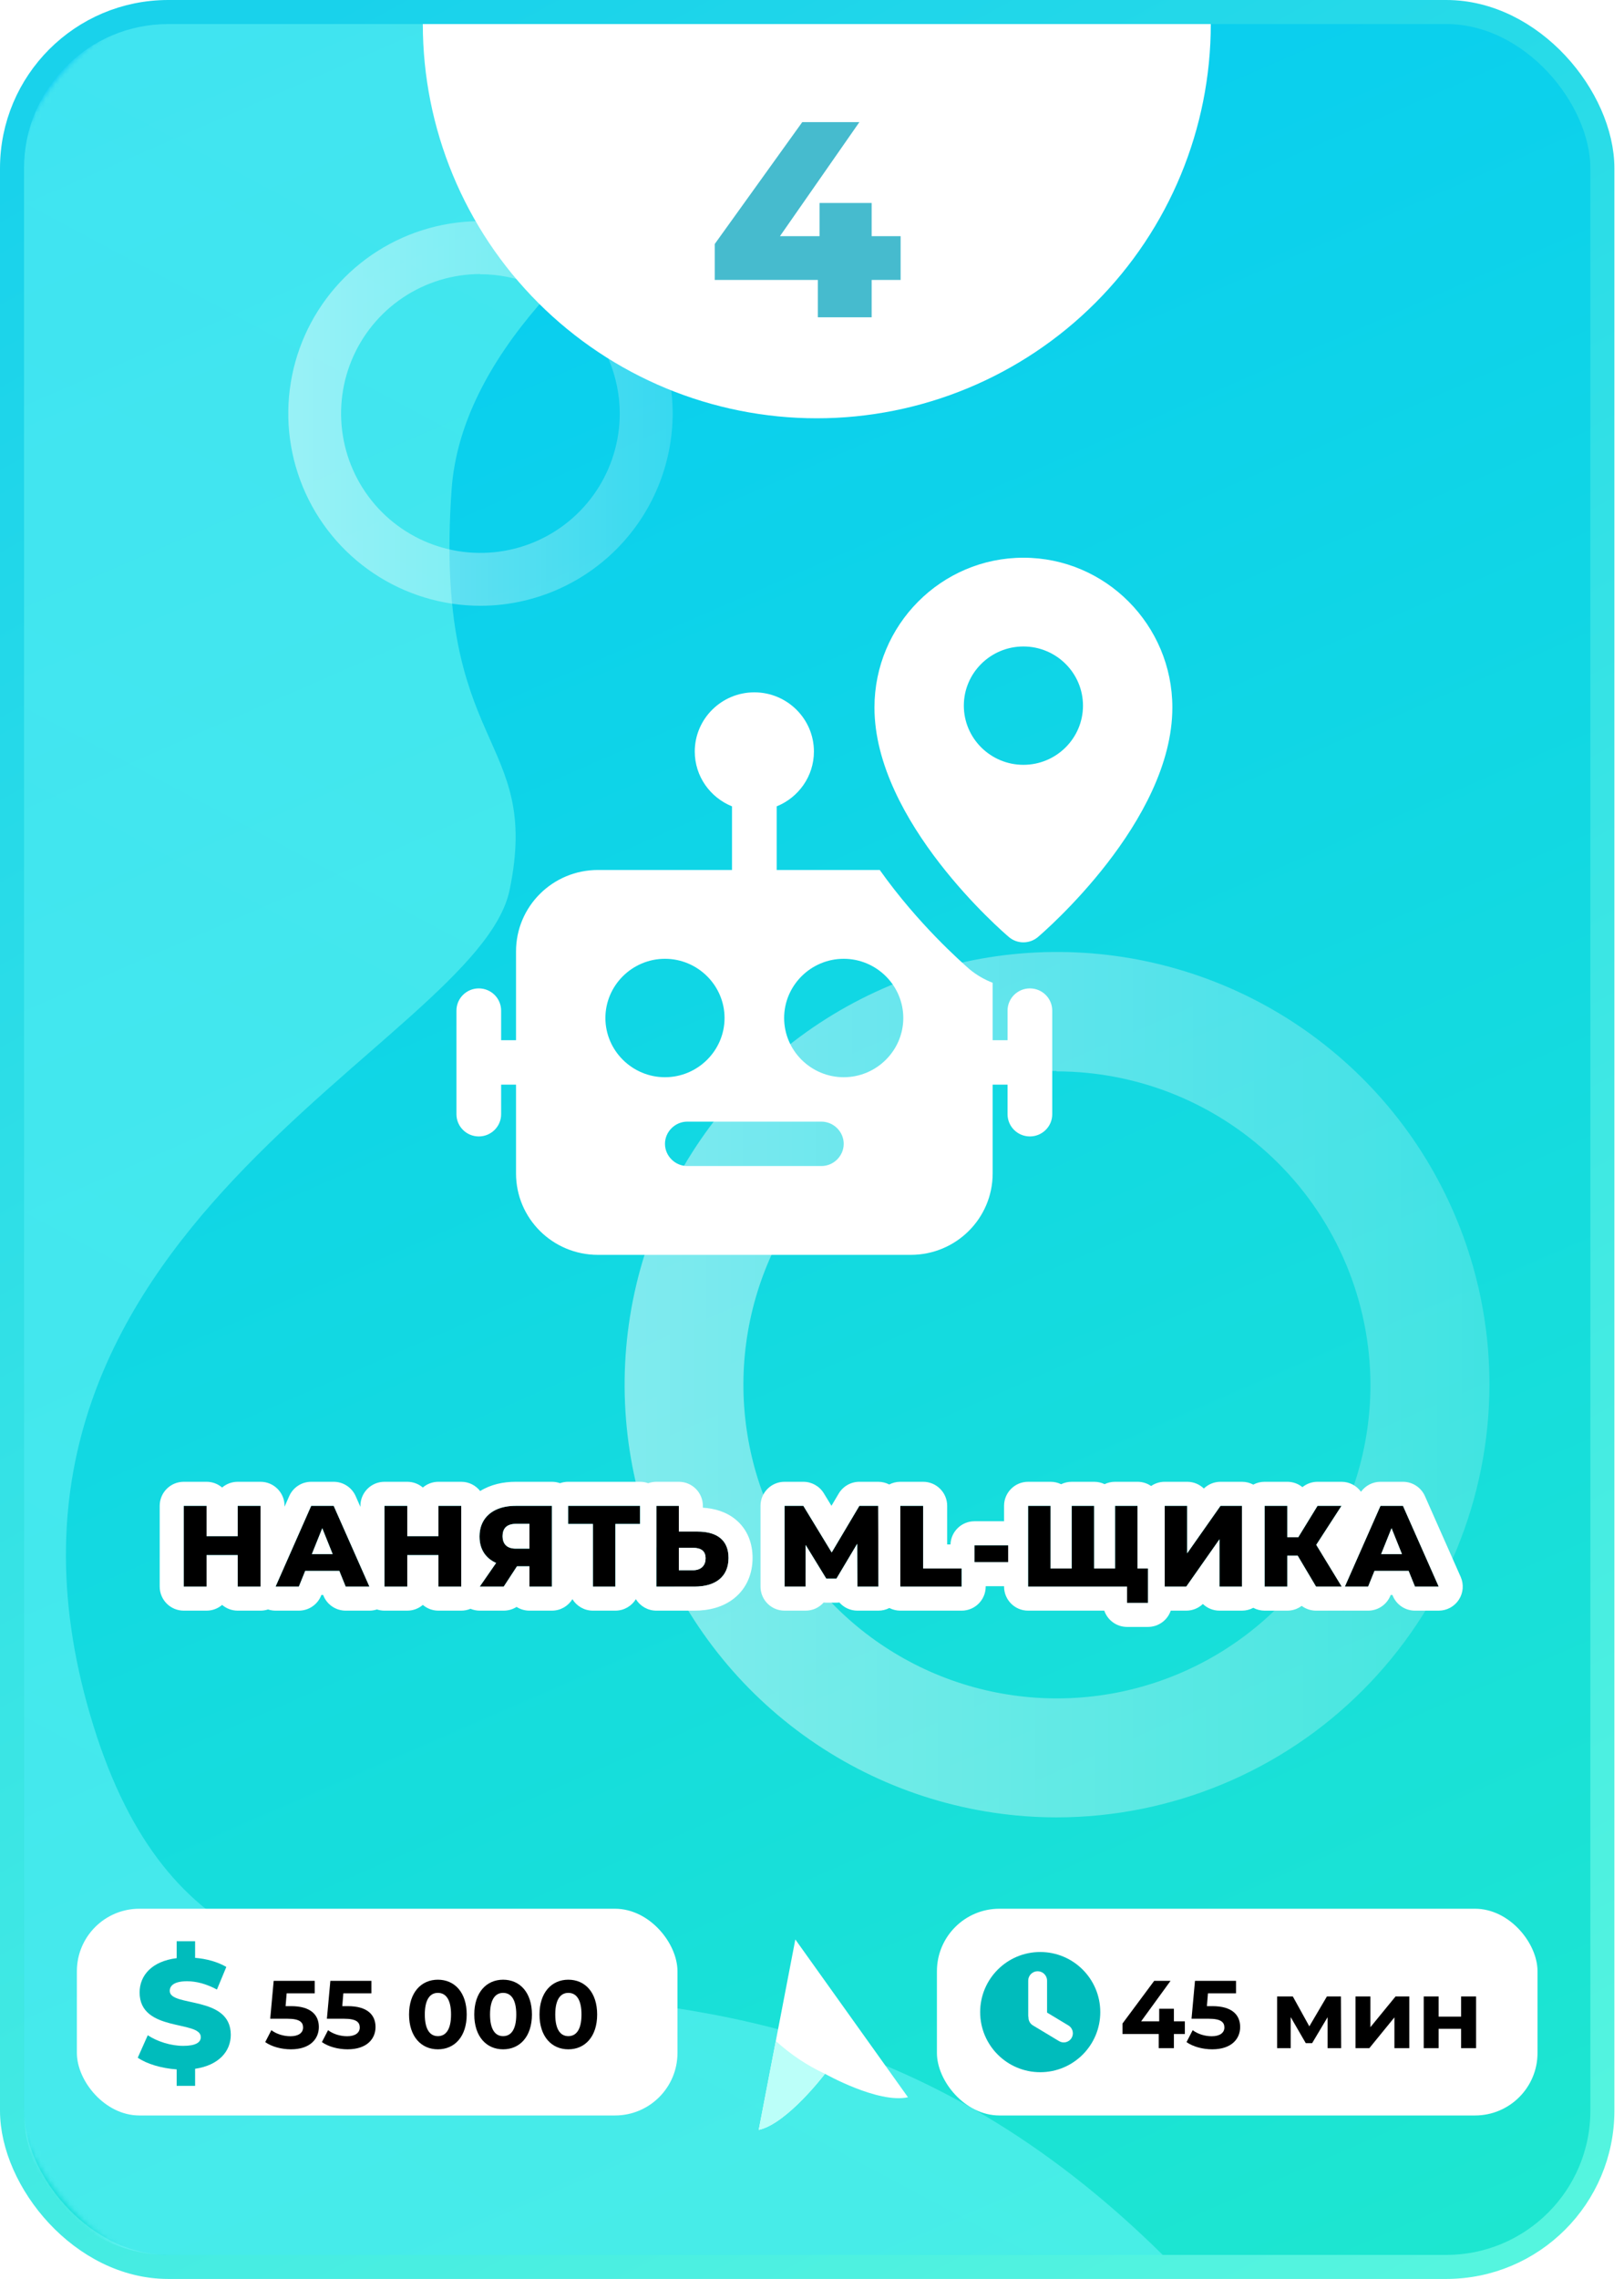 <svg width="338" height="474" viewBox="0 0 338 474" fill="none" xmlns="http://www.w3.org/2000/svg">
<rect x="2.5" y="2.5" width="331" height="469" rx="32.5" fill="url(#paint0_linear)" stroke="url(#paint1_linear)" stroke-width="5"/>
<mask id="mask0" mask-type="alpha" maskUnits="userSpaceOnUse" x="2" y="0" width="336" height="474">
<rect x="4.5" y="2.5" width="331" height="469" rx="41.5" fill="url(#paint2_linear)" stroke="url(#paint3_linear)" stroke-width="5"/>
</mask>
<g mask="url(#mask0)">
<path d="M198.89 5.009C198.89 5.009 97.821 47.095 93.989 101.845C90.157 156.595 112.775 152.615 106.069 185.086C99.363 217.557 -10.912 255.616 18.786 356.766C48.484 457.916 142.368 370.584 242 469H35C18.431 469 5 455.569 5 439V35.001C5 18.432 18.432 5.001 35.001 5.001L198.89 5.009Z" fill="url(#paint4_linear)" fill-opacity="0.5"/>
</g>
<path opacity="0.46" d="M219.887 378C202.092 377.978 184.702 372.68 169.917 362.777C155.131 352.875 143.613 338.811 136.819 322.363C130.024 305.916 128.258 287.824 131.743 270.373C135.229 252.922 143.809 236.896 156.4 224.321C168.992 211.745 185.028 203.185 202.483 199.721C219.939 196.258 238.029 198.046 254.468 204.862C270.906 211.677 284.956 223.212 294.84 238.01C304.724 252.808 310 270.204 310 288C309.958 311.876 300.447 334.761 283.553 351.633C266.66 368.506 243.763 377.988 219.887 378ZM219.887 222.747C206.985 222.764 194.378 226.607 183.659 233.788C172.94 240.969 164.59 251.166 159.665 263.091C154.74 275.016 153.461 288.134 155.989 300.786C158.517 313.438 164.739 325.056 173.868 334.173C182.998 343.29 194.625 349.496 207.28 352.006C219.936 354.517 233.051 353.219 244.97 348.278C256.888 343.336 267.074 334.972 274.24 324.243C281.406 313.515 285.231 300.902 285.231 288C285.177 270.703 278.27 254.132 266.022 241.918C253.774 229.704 237.184 222.843 219.887 222.837V222.747Z" fill="url(#paint5_linear)"/>
<path opacity="0.46" d="M99.95 126C92.041 125.99 84.312 123.636 77.741 119.234C71.169 114.833 66.05 108.583 63.031 101.273C60.011 93.963 59.226 85.922 60.775 78.166C62.324 70.41 66.137 63.287 71.734 57.698C77.33 52.109 84.457 48.304 92.215 46.765C99.973 45.226 108.013 46.021 115.319 49.05C122.625 52.079 128.869 57.206 133.262 63.782C137.655 70.359 140 78.091 140 86C139.981 96.612 135.754 106.783 128.246 114.281C120.738 121.78 110.561 125.995 99.95 126ZM99.95 56.998C94.216 57.006 88.612 58.714 83.848 61.906C79.084 65.097 75.374 69.629 73.185 74.929C70.996 80.229 70.427 86.059 71.551 91.683C72.674 97.306 75.439 102.469 79.497 106.521C83.555 110.573 88.722 113.331 94.347 114.447C99.972 115.563 105.801 114.986 111.098 112.79C116.395 110.594 120.922 106.877 124.107 102.108C127.292 97.34 128.991 91.734 128.991 86C128.968 78.312 125.898 70.948 120.454 65.519C115.011 60.091 107.637 57.041 99.95 57.039V56.998Z" fill="url(#paint6_linear)"/>
<path d="M49.47 313.2V319.512H42.99V313.2H38.238V330H42.99V323.448H49.47V330H54.222V313.2H49.47Z" fill="black"/>
<path d="M71.944 330H76.888L69.448 313.2H64.768L57.352 330H62.2L63.52 326.736H70.624L71.944 330ZM64.912 323.232L67.072 317.856L69.232 323.232H64.912Z" fill="black"/>
<path d="M91.245 313.2V319.512H84.765V313.2H80.013V330H84.765V323.448H91.245V330H95.997V313.2H91.245Z" fill="black"/>
<path d="M107.311 313.2C102.703 313.2 99.799 315.624 99.799 319.584C99.799 322.2 101.047 324.096 103.255 325.08L99.847 330H104.839L107.599 325.776H110.191V330H114.871V313.2H107.311ZM107.407 316.944H110.191V322.104H107.359C105.559 322.104 104.599 321.192 104.599 319.512C104.599 317.808 105.559 316.944 107.407 316.944Z" fill="black"/>
<path d="M133.215 313.2H118.239V316.968H123.399V330H128.079V316.968H133.215V313.2Z" fill="black"/>
<path d="M145.173 318.552H141.285V313.2H136.605V330H144.549C148.917 330 151.629 327.96 151.629 324.024C151.629 320.352 149.253 318.552 145.173 318.552ZM144.237 326.592H141.285V321.936H144.237C145.845 321.936 146.853 322.536 146.853 324.12C146.853 325.704 145.821 326.592 144.237 326.592Z" fill="black"/>
<path d="M182.82 330L182.772 313.2H178.86L173.1 322.896L167.196 313.2H163.284V330H167.676V321.336L171.972 328.344H174.084L178.404 321.096L178.452 330H182.82Z" fill="black"/>
<path d="M187.382 330H200.15V326.232H192.134V313.2H187.382V330Z" fill="black"/>
<path d="M202.82 324.912H209.828V321.408H202.82V324.912Z" fill="black"/>
<path d="M236.749 326.232V313.2H232.069V326.232H227.725V313.2H223.045V326.232H218.653V313.2H213.973V330H234.565V333.384H238.933V326.232H236.749Z" fill="black"/>
<path d="M242.407 330H246.895L253.807 320.16V330H258.487V313.2H254.023L247.087 323.064V313.2H242.407V330Z" fill="black"/>
<path d="M273.903 330H279.255L273.951 321.312L279.207 313.2H274.215L270.207 319.728H267.927V313.2H263.199V330H267.927V323.568H270.087L273.903 330Z" fill="black"/>
<path d="M294.492 330H299.436L291.996 313.2H287.316L279.9 330H284.748L286.068 326.736H293.172L294.492 330ZM287.46 323.232L289.62 317.856L291.78 323.232H287.46Z" fill="black"/>
<path fill-rule="evenodd" clip-rule="evenodd" d="M46.23 309.392C47.103 308.648 48.234 308.2 49.47 308.2H54.222C56.984 308.2 59.222 310.439 59.222 313.2V313.382L60.194 311.181C60.994 309.369 62.788 308.2 64.768 308.2H69.448C71.426 308.2 73.219 309.366 74.02 311.175L75.013 313.419V313.2C75.013 310.439 77.252 308.2 80.013 308.2H84.765C86.001 308.2 87.133 308.648 88.005 309.392C88.878 308.648 90.009 308.2 91.245 308.2H95.997C97.597 308.2 99.021 308.951 99.936 310.12C102.134 308.762 104.723 308.2 107.311 308.2H114.871C115.462 308.2 116.029 308.302 116.555 308.491C117.081 308.302 117.648 308.2 118.239 308.2H133.215C133.81 308.2 134.381 308.304 134.91 308.495C135.44 308.304 136.01 308.2 136.605 308.2H141.285C144.047 308.2 146.285 310.439 146.285 313.2V313.586C148.639 313.735 151.095 314.392 153.11 316.051C155.611 318.11 156.629 321.04 156.629 324.024C156.629 327.233 155.464 330.253 152.895 332.357C150.477 334.336 147.43 335 144.549 335H136.605C134.802 335 133.222 334.045 132.342 332.614C131.463 334.045 129.882 335 128.079 335H123.399C121.595 335 120.014 334.045 119.135 332.613C118.256 334.045 116.675 335 114.871 335H110.191C109.206 335 108.288 334.715 107.514 334.224C106.726 334.723 105.801 335 104.839 335H99.847C99.175 335 98.523 334.865 97.924 334.615C97.331 334.863 96.68 335 95.997 335H91.245C90.009 335 88.878 334.551 88.005 333.808C87.133 334.551 86.001 335 84.765 335H80.013C79.467 335 78.941 334.912 78.449 334.75C77.951 334.914 77.426 335 76.888 335H71.944C69.906 335 68.073 333.763 67.309 331.875L67.253 331.736H66.891L66.835 331.875C66.071 333.763 64.238 335 62.2 335H57.352C56.814 335 56.287 334.913 55.789 334.75C55.296 334.912 54.77 335 54.222 335H49.47C48.234 335 47.103 334.551 46.23 333.808C45.358 334.551 44.226 335 42.99 335H38.238C35.477 335 33.238 332.761 33.238 330L33.238 313.2C33.238 310.439 35.477 308.2 38.238 308.2H42.99C44.226 308.2 45.358 308.648 46.23 309.392ZM42.99 313.2H38.238V330H42.99V323.448H49.47V330H54.222V313.2H49.47V319.512H42.99V313.2ZM76.888 330L69.448 313.2H64.768L57.352 330H62.2L63.52 326.736H70.624L71.944 330H76.888ZM67.072 317.856L64.912 323.232H69.232L67.072 317.856ZM84.765 330V323.448H91.245V330H95.997V313.2H91.245V319.512H84.765V313.2H80.013V330H84.765ZM110.191 330H114.871V313.2H107.311C104.459 313.2 102.259 314.129 100.997 315.776C100.233 316.773 99.813 318.034 99.799 319.512C99.799 319.536 99.799 319.56 99.799 319.584C99.799 321.098 100.217 322.371 100.997 323.365C101.099 323.495 101.207 323.62 101.321 323.74C101.632 324.068 101.988 324.36 102.386 324.614C102.605 324.754 102.837 324.883 103.082 325C103.139 325.027 103.197 325.054 103.255 325.08L99.847 330H104.839L107.599 325.776H110.191V330ZM110.191 322.104V316.944H107.407C107.375 316.944 107.343 316.944 107.311 316.945C106.354 316.961 105.644 317.216 105.191 317.707C104.799 318.133 104.599 318.735 104.599 319.512C104.599 319.536 104.599 319.56 104.6 319.584C104.61 320.202 104.754 320.714 105.024 321.11C105.075 321.185 105.131 321.256 105.191 321.322C105.206 321.339 105.22 321.354 105.235 321.37C105.686 321.837 106.37 322.088 107.272 322.103C107.301 322.104 107.33 322.104 107.359 322.104H110.191ZM123.399 330H128.079V316.968H133.215V313.2H118.239V316.968H123.399V330ZM136.605 330H144.549C148.882 330 151.585 327.993 151.629 324.12C151.629 324.088 151.629 324.056 151.629 324.024C151.629 320.352 149.253 318.552 145.173 318.552H141.285V313.2H136.605V330ZM141.285 326.592H144.237C144.344 326.592 144.448 326.588 144.549 326.58C145.286 326.522 145.884 326.255 146.285 325.801C146.65 325.389 146.853 324.823 146.853 324.12C146.853 324.088 146.853 324.056 146.852 324.024C146.835 323.365 146.635 322.884 146.285 322.551C146.006 322.285 145.63 322.113 145.173 322.02C144.891 321.963 144.578 321.936 144.237 321.936H141.285V326.592ZM185.1 334.45C184.401 334.808 183.62 335 182.82 335H178.452C176.958 335 175.617 334.345 174.701 333.306C174.498 333.331 174.292 333.344 174.084 333.344H171.972C171.786 333.344 171.602 333.334 171.42 333.313C170.504 334.348 169.166 335 167.676 335H163.284C160.522 335 158.284 332.761 158.284 330V313.2C158.284 310.439 160.522 308.2 163.284 308.2H167.196C168.941 308.2 170.559 309.109 171.466 310.6L173.047 313.195L174.561 310.646C175.462 309.13 177.096 308.2 178.86 308.2H182.772C183.603 308.2 184.387 308.403 185.077 308.762C185.767 308.403 186.551 308.2 187.382 308.2H192.134C194.896 308.2 197.134 310.439 197.134 313.2V321.232H197.823C197.916 318.552 200.117 316.408 202.82 316.408H208.973V313.2C208.973 310.439 211.211 308.2 213.973 308.2H218.653C219.44 308.2 220.186 308.382 220.849 308.707C221.512 308.382 222.257 308.2 223.045 308.2H227.725C228.503 308.2 229.24 308.378 229.897 308.695C230.553 308.378 231.29 308.2 232.069 308.2H236.749C237.799 308.2 238.773 308.524 239.578 309.077C240.382 308.524 241.357 308.2 242.407 308.2H247.087C248.434 308.2 249.656 308.732 250.555 309.598C251.478 308.71 252.718 308.2 254.023 308.2H258.487C259.339 308.2 260.141 308.413 260.843 308.789C261.545 308.413 262.347 308.2 263.199 308.2H267.927C269.118 308.2 270.212 308.617 271.071 309.312C271.948 308.603 273.053 308.2 274.215 308.2H279.207C280.825 308.2 282.329 308.982 283.261 310.274C284.189 308.989 285.69 308.2 287.316 308.2H291.996C293.975 308.2 295.767 309.366 296.568 311.175L304.008 327.975C304.693 329.522 304.55 331.31 303.627 332.727C302.705 334.145 301.128 335 299.436 335H294.492C292.455 335 290.621 333.763 289.857 331.875L289.801 331.736H289.44L289.384 331.875C288.62 333.763 286.786 335 284.748 335H279.9C279.792 335 279.685 334.996 279.578 334.99C279.47 334.996 279.363 335 279.255 335H273.903C272.809 335 271.765 334.642 270.915 334.009C270.081 334.631 269.047 335 267.927 335H263.199C262.347 335 261.545 334.787 260.843 334.411C260.141 334.787 259.339 335 258.487 335H253.807C252.466 335 251.249 334.472 250.351 333.613C249.43 334.495 248.195 335 246.895 335H243.666C242.994 336.968 241.129 338.384 238.933 338.384H234.565C232.369 338.384 230.503 336.968 229.832 335H213.973C211.211 335 208.973 332.761 208.973 330V329.912H205.15V330C205.15 332.761 202.912 335 200.15 335H187.382C186.56 335 185.784 334.801 185.1 334.45ZM200.15 330V326.232H192.134V313.2H187.382V330H200.15ZM209.828 324.912V321.408H202.82V324.912H209.828ZM213.973 330H234.565V333.384H238.933V326.232H236.749V313.2H232.069V326.232H227.725V313.2H223.045V326.232H218.653V313.2H213.973V330ZM242.407 330H246.895L253.807 320.16V330H258.487V313.2H254.023L247.087 323.064V313.2H242.407V330ZM291.996 313.2H287.316L279.9 330H284.748L286.068 326.736H293.172L294.492 330H299.436L291.996 313.2ZM289.62 317.856L287.46 323.232H291.78L289.62 317.856ZM279.207 313.2H274.215L270.207 319.728H267.927V313.2H263.199V330H267.927V323.568H270.087L273.903 330H279.255L273.951 321.312L279.207 313.2ZM167.196 313.2H163.284V330H167.676V321.336L171.972 328.344H174.084L178.404 321.096L178.452 330H182.82V329.976L182.772 313.2H178.86L173.1 322.896L167.196 313.2Z" fill="white"/>
<rect x="16" y="397" width="125" height="43" rx="13" fill="white"/>
<rect x="195" y="397" width="125" height="43" rx="13" fill="white"/>
<path d="M252 5C252 26.748 243.361 47.605 227.983 62.983C212.605 78.361 191.748 87 170 87C148.252 87 127.395 78.361 112.017 62.983C96.639 47.605 88 26.748 88 5L170 5H252Z" fill="white"/>
<path d="M48.032 423.216C48.032 414.96 35.328 417.52 35.328 414.096C35.328 412.976 36.288 412.08 38.944 412.08C40.896 412.08 43.008 412.656 45.152 413.808L47.104 409.104C45.312 408.048 42.976 407.408 40.608 407.216V403.76H36.768V407.28C31.584 407.92 29.056 410.896 29.056 414.416C29.056 422.736 41.792 420.144 41.792 423.696C41.792 424.784 40.768 425.52 38.144 425.52C35.552 425.52 32.736 424.624 30.752 423.312L28.672 427.984C30.528 429.264 33.568 430.192 36.768 430.416V433.84H40.608V430.288C45.6 429.552 48.032 426.608 48.032 423.216Z" fill="#00BCBC"/>
<path d="M60.58 417.26H59.44L59.66 414.6H65.5V412H56.96L56.24 419.88H59.82C62.36 419.88 63.08 420.6 63.08 421.7C63.08 422.84 62.08 423.52 60.46 423.52C59 423.52 57.54 423.06 56.48 422.26L55.2 424.74C56.56 425.7 58.6 426.24 60.54 426.24C64.54 426.24 66.36 424.08 66.36 421.6C66.36 419.12 64.72 417.26 60.58 417.26ZM72.377 417.26H71.237L71.457 414.6H77.297V412H68.757L68.037 419.88H71.617C74.157 419.88 74.877 420.6 74.877 421.7C74.877 422.84 73.877 423.52 72.257 423.52C70.797 423.52 69.337 423.06 68.277 422.26L66.997 424.74C68.357 425.7 70.397 426.24 72.337 426.24C76.337 426.24 78.157 424.08 78.157 421.6C78.157 419.12 76.517 417.26 72.377 417.26ZM91.135 426.24C94.596 426.24 97.135 423.62 97.135 419C97.135 414.38 94.596 411.76 91.135 411.76C87.695 411.76 85.135 414.38 85.135 419C85.135 423.62 87.695 426.24 91.135 426.24ZM91.135 423.5C89.535 423.5 88.415 422.18 88.415 419C88.415 415.82 89.535 414.5 91.135 414.5C92.755 414.5 93.876 415.82 93.876 419C93.876 422.18 92.755 423.5 91.135 423.5ZM104.71 426.24C108.17 426.24 110.71 423.62 110.71 419C110.71 414.38 108.17 411.76 104.71 411.76C101.27 411.76 98.71 414.38 98.71 419C98.71 423.62 101.27 426.24 104.71 426.24ZM104.71 423.5C103.11 423.5 101.99 422.18 101.99 419C101.99 415.82 103.11 414.5 104.71 414.5C106.33 414.5 107.45 415.82 107.45 419C107.45 422.18 106.33 423.5 104.71 423.5ZM118.284 426.24C121.744 426.24 124.284 423.62 124.284 419C124.284 414.38 121.744 411.76 118.284 411.76C114.844 411.76 112.284 414.38 112.284 419C112.284 423.62 114.844 426.24 118.284 426.24ZM118.284 423.5C116.684 423.5 115.564 422.18 115.564 419C115.564 415.82 116.684 414.5 118.284 414.5C119.904 414.5 121.024 415.82 121.024 419C121.024 422.18 119.904 423.5 118.284 423.5Z" fill="black"/>
<path d="M246.6 420.42H244.32V417.8H241.26V420.42H237.5L243.62 412H240.22L233.62 420.88V423.06H241.16V426H244.32V423.06H246.6V420.42ZM252.33 417.26H251.19L251.41 414.6H257.25V412H248.71L247.99 419.88H251.57C254.11 419.88 254.83 420.6 254.83 421.7C254.83 422.84 253.83 423.52 252.21 423.52C250.75 423.52 249.29 423.06 248.23 422.26L246.95 424.74C248.31 425.7 250.35 426.24 252.29 426.24C256.29 426.24 258.11 424.08 258.11 421.6C258.11 419.12 256.47 417.26 252.33 417.26ZM279.129 426L279.089 415.24H276.169L272.509 421.46L269.069 415.24H265.809V426H268.629V419.54L271.769 424.96H273.089L276.309 419.56V426H279.129ZM282.117 426H284.997L290.217 419.6V426H293.317V415.24H290.457L285.217 421.64V415.24H282.117V426ZM296.316 426H299.416V421.98H304.096V426H307.216V415.24H304.096V419.44H299.416V415.24H296.316V426Z" fill="black"/>
<path d="M216.5 406C209.595 406 204 411.595 204 418.5C204 425.405 209.595 431 216.5 431C223.405 431 229 425.405 229 418.5C229 411.595 223.405 406 216.5 406Z" fill="#00BCBC"/>
<path fill-rule="evenodd" clip-rule="evenodd" d="M215.961 410C214.878 410 214 410.878 214 411.961V419.153C214 419.311 214.019 419.464 214.054 419.611C214.047 420.263 214.376 420.901 214.974 421.262L220.414 424.535C221.313 425.077 222.481 424.786 223.022 423.887C223.563 422.988 223.273 421.82 222.374 421.279L217.923 418.6V411.961C217.923 410.878 217.045 410 215.961 410Z" fill="white"/>
<g filter="url(#filter0_d)">
<path d="M162.531 400.393L185.975 433.213C179.766 434.57 168.698 428.331 168.698 428.331C168.698 428.331 160.834 438.706 154.912 440L162.531 400.393Z" fill="white"/>
<path fill-rule="evenodd" clip-rule="evenodd" d="M154.912 440L158.469 421.51C161.522 424.284 164.956 426.604 168.698 428.331C168.698 428.331 160.834 438.706 154.912 440Z" fill="#BBFFF9"/>
</g>
<path d="M187.446 49.122H181.414V42.22H170.568V49.122H162.332L178.862 25.4H166.972L148.76 50.746V58.228H170.22V66H181.414V58.228H187.446V49.122Z" fill="#46BBCE"/>
<g filter="url(#filter1_di)">
<path d="M214.35 205.579C211.783 205.579 209.7 207.648 209.7 210.197V216.355H206.6V204.409C204.864 203.732 203.252 202.808 201.764 201.576C200.028 200.037 191.1 192.216 183.102 180.947H161.65V167.714C166.188 165.885 169.4 161.47 169.4 156.316C169.4 149.524 163.839 144 157 144C150.161 144 144.6 149.524 144.6 156.316C144.6 161.47 147.812 165.885 152.35 167.714V180.947H124.45C115.026 180.947 107.4 188.522 107.4 197.882V216.355H104.3V210.197C104.3 207.648 102.217 205.579 99.65 205.579C97.083 205.579 95 207.648 95 210.197V231.75C95 234.299 97.083 236.368 99.65 236.368C102.217 236.368 104.3 234.299 104.3 231.75V225.592H107.4V244.066C107.4 253.426 115.026 261 124.45 261H189.55C198.974 261 206.6 253.426 206.6 244.066V225.592H209.7V231.75C209.7 234.299 211.783 236.368 214.35 236.368C216.917 236.368 219 234.299 219 231.75V210.197C219 207.648 216.917 205.579 214.35 205.579ZM126 211.737C126 204.963 131.58 199.421 138.4 199.421C145.22 199.421 150.8 204.963 150.8 211.737C150.8 218.511 145.22 224.053 138.4 224.053C131.58 224.053 126 218.511 126 211.737ZM170.95 242.526H143.05C140.508 242.526 138.4 240.433 138.4 237.908C138.4 235.383 140.508 233.289 143.05 233.289H170.95C173.492 233.289 175.6 235.383 175.6 237.908C175.6 240.433 173.492 242.526 170.95 242.526ZM175.6 224.053C168.78 224.053 163.2 218.511 163.2 211.737C163.2 204.963 168.78 199.421 175.6 199.421C182.42 199.421 188 204.963 188 211.737C188 218.511 182.42 224.053 175.6 224.053Z" fill="white"/>
<path d="M213 116C195.907 116 182 129.975 182 147.157C182 170.868 208.834 193.926 209.974 194.892C211.717 196.369 214.277 196.369 216.026 194.892C217.166 193.92 244 170.862 244 147.157C244 129.975 230.093 116 213 116V116ZM213 159.077C206.161 159.077 200.6 153.557 200.6 146.769C200.6 139.982 206.161 134.462 213 134.462C219.839 134.462 225.4 139.982 225.4 146.769C225.4 153.557 219.839 159.077 213 159.077Z" fill="white"/>
</g>
<defs>
<filter id="filter0_d" x="143" y="393" width="52.975" height="57" filterUnits="userSpaceOnUse" color-interpolation-filters="sRGB">
<feFlood flood-opacity="0" result="BackgroundImageFix"/>
<feColorMatrix in="SourceAlpha" type="matrix" values="0 0 0 0 0 0 0 0 0 0 0 0 0 0 0 0 0 0 127 0"/>
<feOffset dx="3" dy="3"/>
<feGaussianBlur stdDeviation="3.5"/>
<feColorMatrix type="matrix" values="0 0 0 0 0.279 0 0 0 0 0.9 0 0 0 0 0.84 0 0 0 1 0"/>
<feBlend mode="normal" in2="BackgroundImageFix" result="effect1_dropShadow"/>
<feBlend mode="normal" in="SourceGraphic" in2="effect1_dropShadow" result="shape"/>
</filter>
<filter id="filter1_di" x="89" y="110" width="169" height="165" filterUnits="userSpaceOnUse" color-interpolation-filters="sRGB">
<feFlood flood-opacity="0" result="BackgroundImageFix"/>
<feColorMatrix in="SourceAlpha" type="matrix" values="0 0 0 0 0 0 0 0 0 0 0 0 0 0 0 0 0 0 127 0"/>
<feOffset dx="4" dy="4"/>
<feGaussianBlur stdDeviation="5"/>
<feColorMatrix type="matrix" values="0 0 0 0 0.172 0 0 0 0 0.817 0 0 0 0 0.817 0 0 0 1 0"/>
<feBlend mode="normal" in2="BackgroundImageFix" result="effect1_dropShadow"/>
<feBlend mode="normal" in="SourceGraphic" in2="effect1_dropShadow" result="shape"/>
<feColorMatrix in="SourceAlpha" type="matrix" values="0 0 0 0 0 0 0 0 0 0 0 0 0 0 0 0 0 0 127 0" result="hardAlpha"/>
<feOffset dx="-4" dy="-4"/>
<feGaussianBlur stdDeviation="4.5"/>
<feComposite in2="hardAlpha" operator="arithmetic" k2="-1" k3="1"/>
<feColorMatrix type="matrix" values="0 0 0 0 0.442 0 0 0 0 0.887 0 0 0 0 0.896 0 0 0 0.52 0"/>
<feBlend mode="normal" in2="shape" result="effect2_innerShadow"/>
</filter>
<linearGradient id="paint0_linear" x1="5.5" y1="-157" x2="289.5" y2="495.5" gradientUnits="userSpaceOnUse">
<stop stop-color="#00C2FF"/>
<stop offset="1" stop-color="#1EE7CF"/>
</linearGradient>
<linearGradient id="paint1_linear" x1="49" y1="11" x2="301.5" y2="474" gradientUnits="userSpaceOnUse">
<stop stop-color="#19D2EB"/>
<stop offset="1" stop-color="#55F5DF"/>
</linearGradient>
<linearGradient id="paint2_linear" x1="59.5" y1="-9" x2="291.5" y2="495.5" gradientUnits="userSpaceOnUse">
<stop stop-color="#00E0FF"/>
<stop offset="1" stop-color="#42F2D1"/>
</linearGradient>
<linearGradient id="paint3_linear" x1="51" y1="11" x2="303.5" y2="474" gradientUnits="userSpaceOnUse">
<stop stop-color="#B2F6FF"/>
<stop offset="1" stop-color="#28D7BE"/>
</linearGradient>
<linearGradient id="paint4_linear" x1="27" y1="473.49" x2="247.084" y2="60.852" gradientUnits="userSpaceOnUse">
<stop stop-color="#73F5FF"/>
<stop offset="0.99" stop-color="#7AFFEC"/>
</linearGradient>
<linearGradient id="paint5_linear" x1="129.774" y1="288" x2="310" y2="288" gradientUnits="userSpaceOnUse">
<stop stop-color="white"/>
<stop offset="0.99" stop-color="white" stop-opacity="0.4"/>
</linearGradient>
<linearGradient id="paint6_linear" x1="59.9" y1="86" x2="140" y2="86" gradientUnits="userSpaceOnUse">
<stop stop-color="white"/>
<stop offset="0.99" stop-color="white" stop-opacity="0.4"/>
</linearGradient>
</defs>
</svg>

